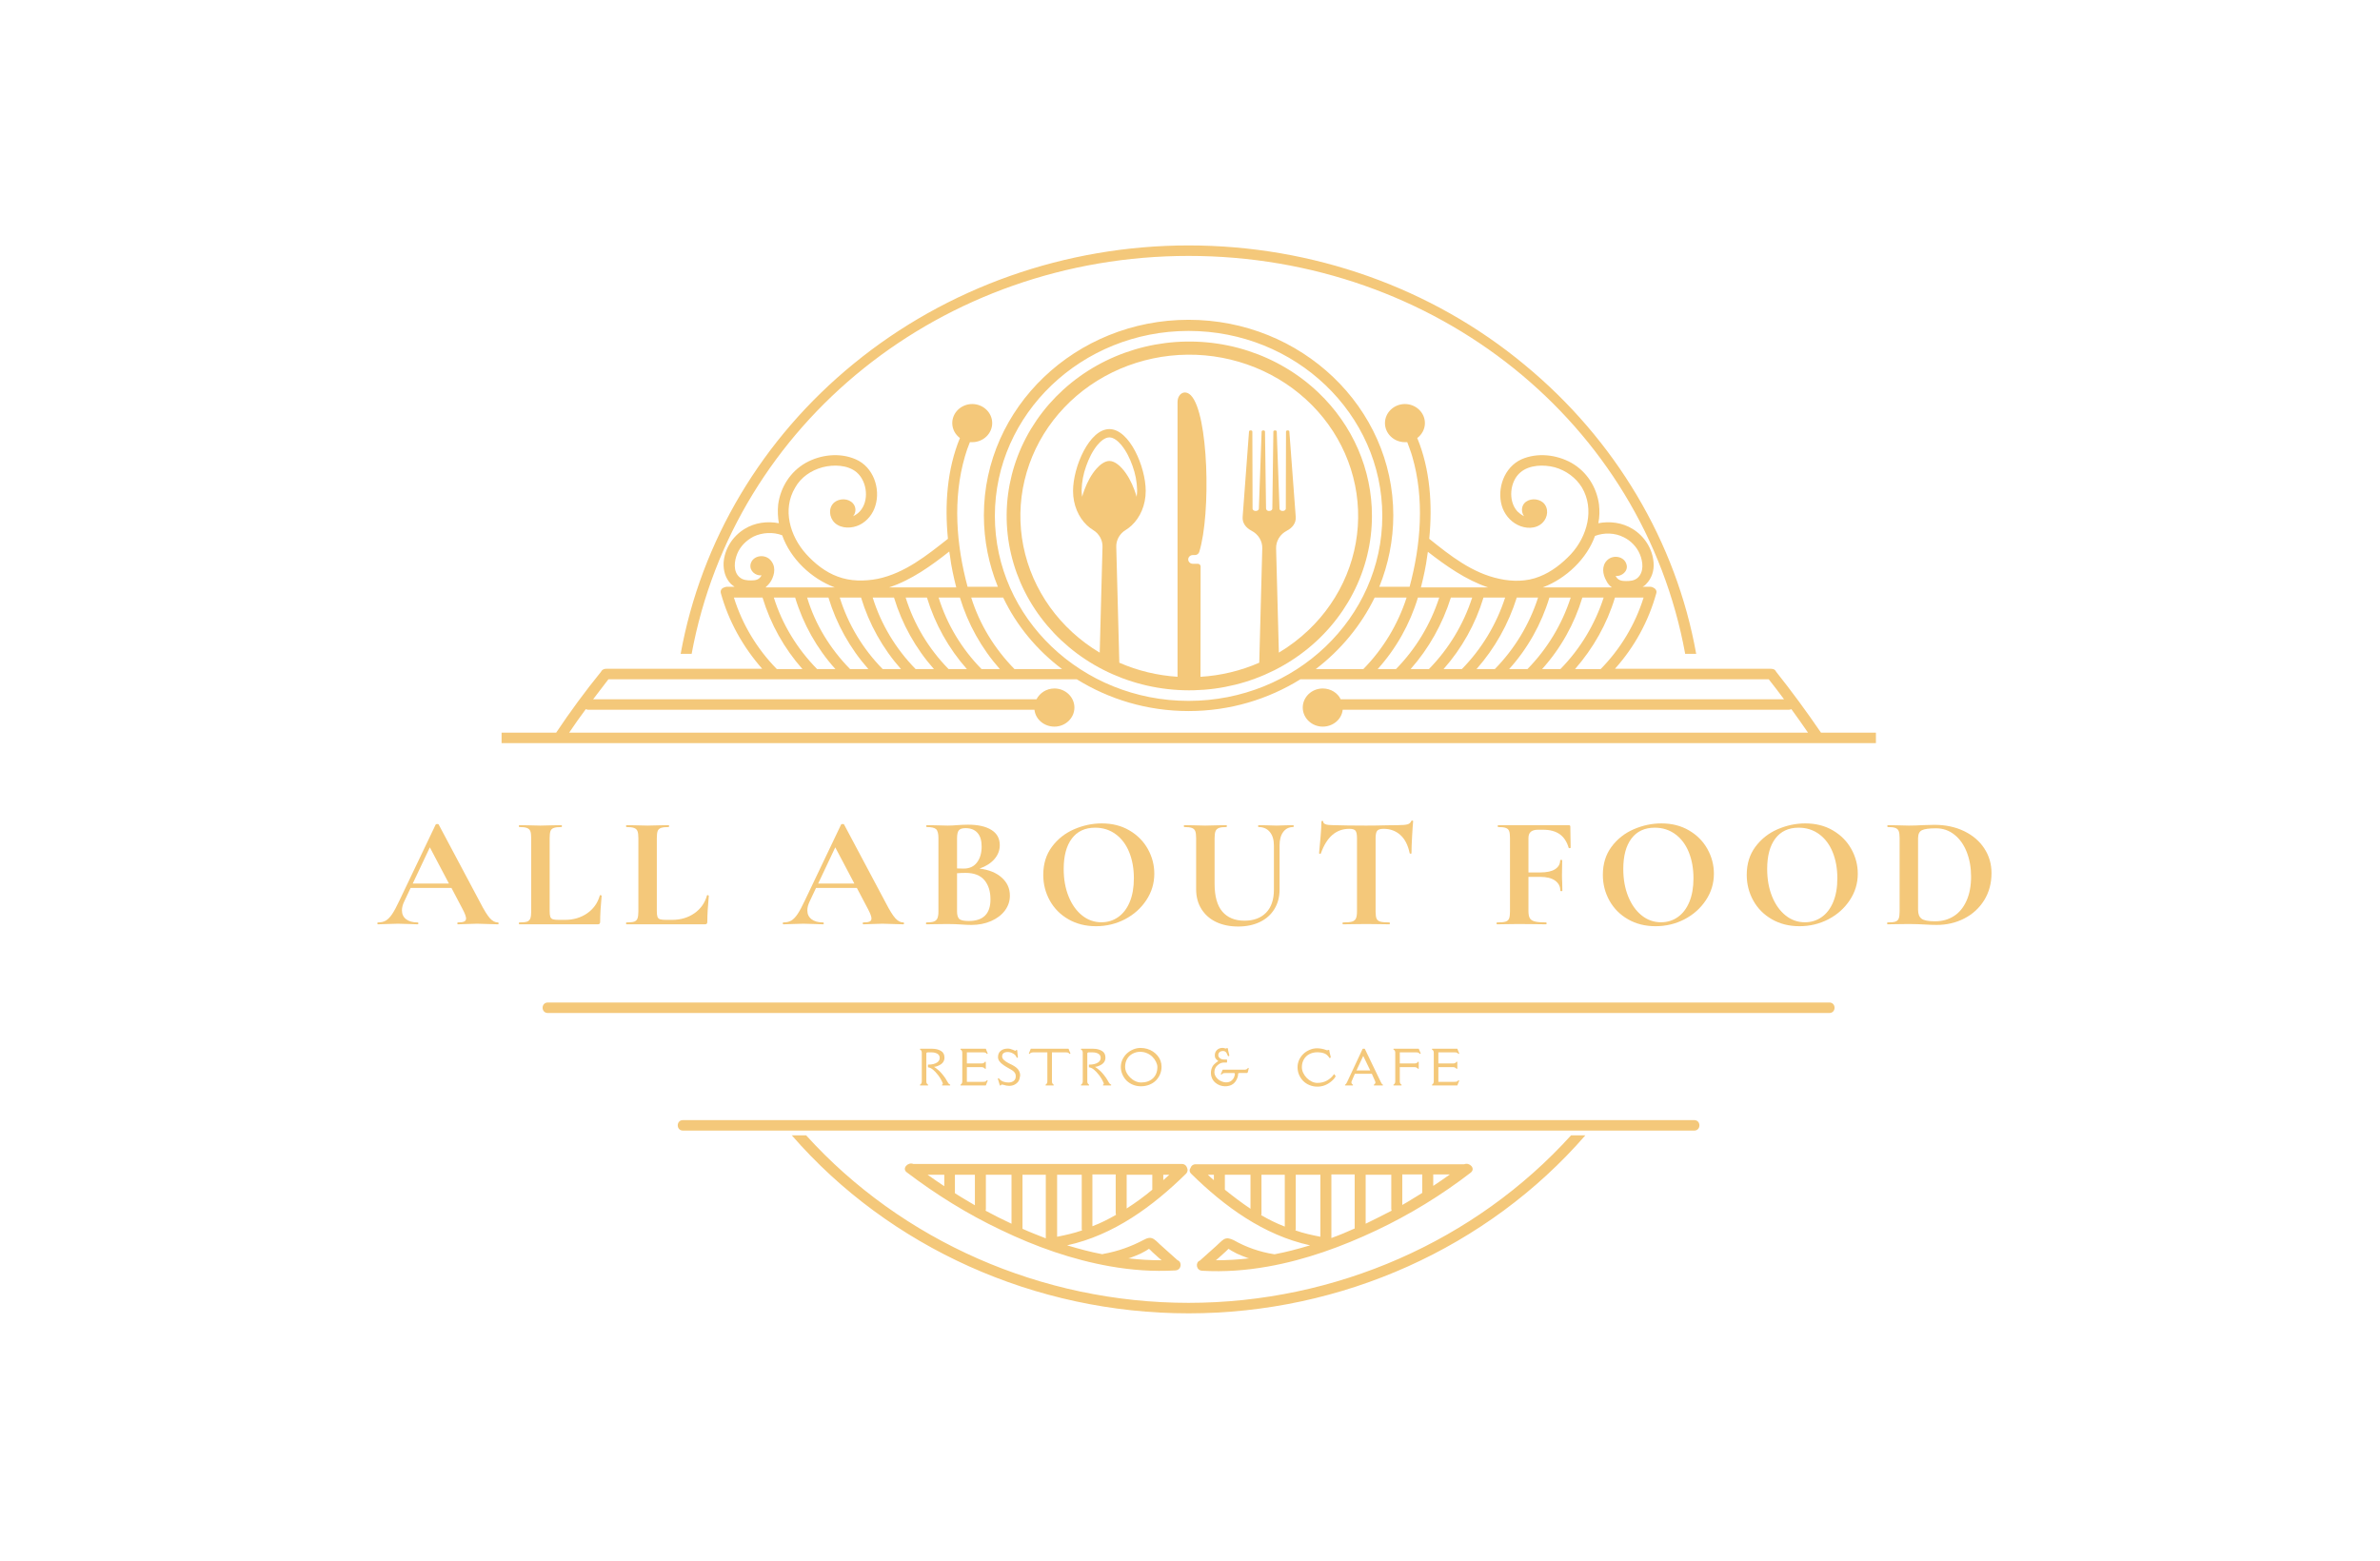 <svg width="605" height="397" viewBox="0 0 605 397" fill="none" xmlns="http://www.w3.org/2000/svg">
<path d="M465.015 257.551C462.901 257.551 460.701 257.551 458.587 257.551C439.042 257.551 419.412 257.551 399.866 257.551C377.53 257.551 355.191 257.551 332.77 257.551C309.587 257.551 286.402 257.551 263.134 257.551C241.053 257.551 218.884 257.551 196.799 257.551C177.594 257.551 158.47 257.551 139.265 257.551C137.487 257.551 137.487 254.883 139.265 254.883C141.379 254.883 143.578 254.883 145.696 254.883C165.241 254.883 184.871 254.883 204.413 254.883C226.753 254.883 249.089 254.883 271.51 254.883C294.696 254.883 317.878 254.883 341.145 254.883C363.23 254.883 385.399 254.883 407.48 254.883C426.689 254.883 445.81 254.883 465.015 254.883C466.793 254.883 466.793 257.551 465.015 257.551ZM430.663 284.782C410.36 284.782 390.053 284.782 369.828 284.782C354.684 284.782 339.623 284.782 324.479 284.782C311.195 284.782 297.996 284.782 284.712 284.782C269.987 284.782 255.265 284.782 240.628 284.782C221.168 284.782 201.623 284.782 182.162 284.782C179.287 284.782 176.492 284.782 173.617 284.782C171.839 284.782 171.839 287.45 173.617 287.45C193.923 287.45 214.23 287.45 234.452 287.45C249.599 287.45 264.657 287.45 279.804 287.45C293.088 287.45 306.287 287.45 319.571 287.45C334.293 287.45 349.015 287.45 363.651 287.45C383.112 287.45 402.657 287.45 422.117 287.45C424.996 287.45 427.787 287.45 430.663 287.45C432.441 287.45 432.441 284.782 430.663 284.782ZM302.14 331.246C264.742 331.246 229.207 315.489 204.923 288.661H201.283C226.076 317.187 263.134 333.914 302.14 333.914C341.145 333.914 378.207 317.187 402.997 288.661H399.36C375.076 315.489 339.538 331.246 302.14 331.246ZM271.258 316.622C274.219 317.508 277.18 318.317 280.225 318.885C280.31 318.885 280.395 318.804 280.48 318.804C284.117 318.158 287.503 316.944 290.719 315.246C291.48 314.844 292.326 314.438 293.258 315.006C294.019 315.489 294.611 316.217 295.287 316.781C296.64 317.995 297.996 319.206 299.349 320.42C300.532 320.823 300.365 322.923 298.758 323.004C293.173 323.329 287.673 322.923 282.173 321.956C272.526 320.258 263.219 316.944 254.504 312.743C245.958 308.702 237.922 303.69 230.475 298.036C229.207 297.065 230.815 295.367 232.168 295.936H300.447C301.127 295.936 301.548 296.338 301.718 296.822C301.97 297.309 301.97 297.873 301.548 298.357C293.088 306.683 283.104 314.035 271.258 316.622ZM286.826 319.933C289.617 320.258 292.411 320.42 295.287 320.42C295.032 320.177 294.781 320.014 294.526 319.771C294.019 319.287 293.424 318.804 292.918 318.317C292.663 318.077 292.411 317.752 292.071 317.508C291.816 317.671 291.48 317.914 291.31 317.995C290.888 318.236 290.379 318.479 289.957 318.723C289.026 319.125 288.094 319.531 287.163 319.852C286.996 319.852 286.911 319.933 286.826 319.933ZM240.037 298.682H235.805C237.161 299.652 238.599 300.62 240.037 301.59V298.682ZM247.821 298.682H242.742V303.369C243.589 303.934 244.435 304.417 245.367 304.985C246.213 305.469 246.974 305.953 247.821 306.44V298.682ZM257.128 298.682H250.612V307.41C250.612 307.569 250.612 307.65 250.527 307.813C252.644 308.946 254.844 310.075 257.128 311.127V298.682ZM265.843 298.682H259.919V312.419C261.866 313.308 263.811 314.035 265.843 314.844V298.682ZM275.065 312.825C274.98 312.662 274.98 312.5 274.98 312.338V298.682H268.719V314.438C270.833 314.035 272.951 313.552 275.065 312.825ZM283.696 308.864C283.696 308.702 283.611 308.621 283.611 308.459V298.6H277.689V311.773C279.804 310.965 281.748 309.994 283.696 308.864ZM292.918 302.479C292.918 302.398 292.918 302.398 292.918 302.479V298.682H286.402V307.248C288.686 305.794 290.888 304.177 292.918 302.479ZM297.235 298.682H295.709V300.055C296.218 299.571 296.725 299.165 297.235 298.682ZM324.054 318.885C327.1 318.317 330.061 317.508 333.025 316.622C321.179 314.035 311.195 306.683 302.816 298.438C302.31 297.955 302.31 297.39 302.65 296.903C302.816 296.419 303.241 296.013 303.918 296.013H372.197C373.553 295.449 375.161 297.065 373.89 298.117C366.446 303.853 358.406 308.783 349.861 312.825C341.145 316.944 331.838 320.339 322.195 322.033C316.695 323.004 311.195 323.41 305.61 323.085C304.003 323.004 303.833 320.904 305.019 320.498C306.372 319.287 307.725 318.077 309.078 316.863C309.754 316.298 310.349 315.571 311.11 315.087C311.957 314.6 312.803 314.925 313.646 315.327C316.777 317.106 320.247 318.317 323.884 318.885C323.884 318.885 323.969 318.885 324.054 318.885ZM317.538 319.933C317.456 319.933 317.372 319.852 317.202 319.852C316.27 319.531 315.339 319.125 314.411 318.723C313.986 318.479 313.479 318.236 313.055 317.995C312.885 317.914 312.548 317.671 312.293 317.508C312.042 317.752 311.702 318.077 311.447 318.317C310.94 318.804 310.349 319.287 309.839 319.771C309.587 320.014 309.332 320.177 309.078 320.42C311.872 320.42 314.747 320.258 317.538 319.933ZM364.331 301.509C365.769 300.542 367.122 299.652 368.56 298.6H364.331V301.509ZM356.462 306.358C357.309 305.875 358.152 305.388 358.913 304.904C359.759 304.417 360.606 303.853 361.537 303.288V298.6H356.462V306.358ZM347.155 311.127C349.354 310.075 351.554 308.946 353.753 307.813C353.753 307.732 353.668 307.569 353.668 307.41V298.682H347.155V311.127ZM338.44 314.762C340.469 314.035 342.417 313.227 344.361 312.338V298.6H338.44V314.762ZM308.571 298.682H307.048C307.555 299.165 308.065 299.652 308.571 300.055V298.682ZM317.878 298.682H311.362V302.398C311.362 302.398 311.362 302.398 311.362 302.479C313.479 304.177 315.594 305.794 317.878 307.329V298.682ZM326.594 298.682H320.669V308.54C320.669 308.702 320.669 308.864 320.587 308.946C322.531 310.075 324.479 311.046 326.594 311.854V298.682ZM335.646 314.438V298.682H329.384V312.338C329.384 312.5 329.384 312.662 329.299 312.825C331.332 313.552 333.531 314.035 335.646 314.438ZM257.128 131.165C257.128 107.407 277.35 88.097 302.225 88.097C327.1 88.097 347.322 107.407 347.322 131.165C347.322 154.922 327.1 174.236 302.225 174.236C277.35 174.236 257.128 154.922 257.128 131.165ZM258.059 131.165C258.059 154.439 277.856 173.347 302.225 173.347C326.594 173.347 346.394 154.439 346.394 131.165C346.394 107.894 326.594 88.983 302.225 88.983C277.856 88.983 258.059 107.894 258.059 131.165ZM476.861 186.279V188.944H127.503V186.279H141.379C144.934 180.946 148.742 175.771 152.804 170.763C152.804 170.682 152.889 170.682 152.889 170.601C153.055 170.357 153.31 170.198 153.565 170.117C153.732 170.036 153.986 170.036 154.241 170.036H193.753C188.845 164.459 185.208 157.915 183.264 150.884C183.009 150.076 183.515 149.511 184.11 149.349C184.277 149.268 184.531 149.187 184.701 149.187H186.731C186.394 148.943 186.054 148.703 185.799 148.46C184.362 147.005 183.855 144.983 183.94 143.045C184.192 139.569 186.224 136.339 189.27 134.479C191.894 132.862 195.025 132.46 197.985 133.025C197.731 131.489 197.646 129.873 197.815 128.256C198.407 123.894 200.861 119.934 204.838 117.671C208.645 115.571 213.469 115.006 217.531 116.782C222.014 118.723 223.877 124.218 222.521 128.581C221.929 130.6 220.491 132.46 218.544 133.431C216.599 134.398 213.89 134.479 212.201 132.944C210.76 131.571 210.508 129.146 212.031 127.773C213.384 126.64 215.668 126.64 216.854 128.016C217.697 128.983 217.616 130.36 216.854 131.246C217.531 130.925 218.122 130.519 218.544 130.035C220.998 127.448 220.491 122.44 217.782 120.096C215.498 118.155 211.861 118.077 209.07 118.804C206.106 119.612 203.57 121.388 202.129 123.975C198.832 129.47 200.776 136.258 204.923 140.864C207.122 143.289 209.832 145.47 212.962 146.6C216.174 147.814 219.73 147.814 223.116 147.168C230.053 145.71 235.635 141.185 240.968 136.985C240.122 128.419 240.713 119.369 244.014 111.367C242.827 110.478 242.066 109.105 242.066 107.57C242.066 104.905 244.35 102.723 247.144 102.723C249.935 102.723 252.219 104.905 252.219 107.57C252.219 110.238 249.935 112.419 247.144 112.419C246.974 112.419 246.805 112.419 246.55 112.419C246.043 113.63 245.622 114.844 245.282 116.055C242.151 126.802 243.082 138.52 245.958 149.187H253.657C251.373 143.529 250.105 137.469 250.105 131.006C250.105 103.609 273.457 81.306 302.14 81.306C330.822 81.306 354.178 103.609 354.178 131.006C354.178 137.387 352.907 143.529 350.622 149.187H358.321C361.201 138.52 362.129 126.721 358.998 116.055C358.661 114.844 358.152 113.63 357.73 112.419C357.56 112.419 357.39 112.419 357.139 112.419C354.344 112.419 352.06 110.238 352.06 107.57C352.06 104.905 354.344 102.723 357.139 102.723C359.929 102.723 362.214 104.905 362.214 107.57C362.214 109.105 361.452 110.478 360.269 111.367C363.566 119.369 364.161 128.419 363.315 136.985C368.645 141.266 374.23 145.71 381.167 147.168C384.468 147.895 388.105 147.895 391.321 146.6C394.451 145.389 397.157 143.207 399.36 140.864C403.503 136.339 405.366 129.47 402.151 123.975C400.628 121.469 398.088 119.612 395.213 118.804C392.422 118.077 388.782 118.155 386.497 120.096C383.792 122.358 383.282 127.367 385.736 130.035C386.161 130.438 386.752 130.925 387.429 131.246C386.752 130.36 386.667 128.983 387.429 128.016C388.612 126.64 390.896 126.64 392.252 127.773C393.775 129.146 393.52 131.571 392.082 132.944C390.389 134.56 387.765 134.479 385.736 133.431C383.792 132.46 382.35 130.6 381.759 128.581C380.491 124.218 382.35 118.804 386.752 116.782C390.814 115.006 395.634 115.571 399.445 117.671C403.418 119.934 405.873 123.894 406.467 128.256C406.634 129.873 406.634 131.408 406.298 133.025C409.258 132.46 412.389 132.862 415.013 134.479C418.059 136.339 420.088 139.569 420.343 143.045C420.509 144.983 419.918 147.005 418.48 148.46C418.225 148.781 417.889 149.024 417.549 149.187H419.582C419.833 149.187 420.003 149.268 420.173 149.349C420.764 149.589 421.274 150.157 421.019 150.884C419.072 157.915 415.519 164.459 410.526 170.036H450.042C450.293 170.036 450.463 170.036 450.718 170.117C451.055 170.198 451.225 170.357 451.394 170.601C451.394 170.682 451.479 170.682 451.479 170.763C455.456 175.771 459.264 180.946 462.901 186.279H476.861ZM417.804 151.933H410.526C408.497 158.642 405.026 164.784 400.373 170.117H406.889C411.964 164.943 415.689 158.723 417.804 151.933ZM350.201 170.117H354.854C359.929 164.943 363.651 158.723 365.854 151.933H360.439C358.406 158.642 354.939 164.865 350.201 170.117ZM358.576 170.117H363.23C368.305 164.943 372.03 158.723 374.23 151.933H368.815C366.697 158.642 363.23 164.865 358.576 170.117ZM366.952 170.117H371.605C376.684 164.943 380.406 158.723 382.605 151.933H377.105C375.076 158.642 371.605 164.865 366.952 170.117ZM375.328 170.117H379.981C385.059 164.943 388.782 158.723 390.981 151.933H385.566C383.452 158.642 379.981 164.865 375.328 170.117ZM383.622 170.117H388.275C393.35 164.943 397.076 158.723 399.275 151.933H393.86C391.827 158.642 388.36 164.865 383.622 170.117ZM391.997 170.117H396.651C401.729 164.943 405.451 158.723 407.65 151.933H402.235C400.206 158.642 396.736 164.865 391.997 170.117ZM392.167 149.349H409.765C409.173 148.943 408.667 148.378 408.327 147.651C407.395 146.035 407.059 143.853 408.582 142.399C410.105 140.945 412.98 141.429 413.487 143.61C413.912 145.227 412.219 146.6 410.696 146.441C410.696 146.518 410.781 146.518 410.781 146.6C411.372 147.57 412.219 147.732 413.32 147.732C414.418 147.732 415.435 147.651 416.281 146.924C417.974 145.389 417.634 142.802 416.872 140.945C416.111 139.085 414.588 137.469 412.725 136.579C410.526 135.45 407.735 135.368 405.451 136.258C403.418 141.993 398.173 147.086 392.167 149.349ZM361.201 149.349H378.292C372.707 147.489 367.543 143.853 362.975 140.299C362.89 140.62 362.89 140.945 362.805 141.348C362.468 144.016 361.877 146.681 361.201 149.349ZM349.439 151.933C345.969 159.045 340.809 165.267 334.463 170.117H346.56C351.639 164.943 355.361 158.723 357.56 151.933H349.776C349.606 151.933 349.521 151.933 349.439 151.933ZM302.14 178.196C329.299 178.196 351.384 157.107 351.384 131.165C351.384 105.226 329.299 84.137 302.14 84.137C274.98 84.137 252.896 105.226 252.896 131.165C252.896 157.107 274.98 178.196 302.14 178.196ZM246.889 151.933C249.004 158.723 252.811 164.943 257.889 170.117H269.987C263.559 165.267 258.396 159.045 255.014 151.933C254.929 151.933 254.844 151.933 254.759 151.933H246.889ZM216.093 170.117H220.746C216.093 164.865 212.622 158.642 210.593 151.933H205.178C207.207 158.723 211.015 164.943 216.093 170.117ZM202.129 151.933H196.714C198.832 158.723 202.639 164.943 207.714 170.117H212.367C207.629 164.865 204.162 158.642 202.129 151.933ZM224.384 170.117H229.037C224.384 164.865 220.913 158.642 218.884 151.933H213.469C215.583 158.723 219.305 164.943 224.384 170.117ZM232.759 170.117H237.413C232.759 164.865 229.292 158.642 227.259 151.933H221.844C223.959 158.723 227.684 164.943 232.759 170.117ZM241.135 170.117H245.788C241.135 164.865 237.668 158.642 235.635 151.933H230.22C232.338 158.723 236.06 164.943 241.135 170.117ZM249.514 170.117H254.167C249.514 164.865 246.043 158.642 244.014 151.933H238.599C240.713 158.723 244.435 164.943 249.514 170.117ZM225.991 149.349H243.082C242.406 146.681 241.815 144.016 241.475 141.266C241.39 140.945 241.39 140.62 241.305 140.218C236.821 143.772 231.661 147.489 225.991 149.349ZM196.038 147.651C195.616 148.378 195.106 148.862 194.6 149.349H212.201C206.191 147.086 200.946 142.075 198.832 136.095C196.548 135.206 193.753 135.368 191.554 136.42C189.691 137.387 188.169 138.923 187.407 140.783C186.646 142.639 186.309 145.308 188.002 146.762C188.845 147.489 189.861 147.57 190.963 147.57C192.061 147.57 192.907 147.408 193.499 146.441C193.499 146.441 193.584 146.359 193.584 146.278C192.061 146.441 190.453 145.145 190.793 143.448C191.299 141.266 194.178 140.783 195.701 142.237C197.309 143.853 196.969 145.954 196.038 147.651ZM197.476 170.117H203.992C199.338 164.865 195.868 158.642 193.838 151.933H186.561C188.678 158.723 192.401 164.943 197.476 170.117ZM459.6 186.279C458.247 184.257 456.809 182.319 455.372 180.296C455.202 180.378 454.947 180.459 454.695 180.459H341.315C341.06 182.883 338.861 184.743 336.24 184.743C333.446 184.743 331.162 182.559 331.162 179.894C331.162 177.226 333.446 175.044 336.24 175.044C338.27 175.044 340.047 176.177 340.809 177.794H453.509C452.241 176.096 450.97 174.398 449.617 172.701H330.741C330.656 172.701 330.656 172.701 330.571 172.701C322.362 177.794 312.633 180.783 302.14 180.783C291.65 180.783 281.918 177.794 273.712 172.701C273.627 172.701 273.627 172.701 273.542 172.701H154.663C153.395 174.398 152.042 176.096 150.771 177.794H263.474C264.32 176.177 266.013 175.044 268.043 175.044C270.833 175.044 273.118 177.226 273.118 179.894C273.118 182.559 270.833 184.743 268.043 184.743C265.418 184.743 263.219 182.883 262.964 180.459H149.588C149.333 180.459 149.078 180.378 148.911 180.296C147.47 182.238 146.032 184.257 144.679 186.279H459.6ZM302.14 65.066C364.923 65.066 417.634 107.488 428.379 166.238H431.173C426.094 137.793 410.611 111.773 387.599 92.784C363.991 73.146 333.616 62.398 302.14 62.398C270.918 62.398 240.713 73.064 217.021 92.459C193.753 111.449 178.185 137.631 173.025 166.238H175.816C186.646 107.57 239.527 65.066 302.14 65.066Z" fill="#F4C87A"/>
<path d="M302.317 81.926C273.879 81.926 250.748 104.018 250.748 131.171C250.748 158.327 273.879 180.42 302.317 180.42C330.754 180.42 353.886 158.327 353.886 131.171C353.886 104.018 330.754 81.926 302.317 81.926ZM302.317 178.995C274.705 178.995 252.24 157.542 252.24 131.171C252.24 104.804 274.705 83.351 302.317 83.351C329.928 83.351 352.393 104.804 352.393 131.171C352.393 157.542 329.928 178.995 302.317 178.995Z" fill="#F4C87A"/>
<path fill-rule="evenodd" clip-rule="evenodd" d="M335.149 99.821C334.524 99.221 333.878 98.64 333.215 98.078C332.556 97.513 331.876 96.968 331.182 96.442C330.489 95.916 329.779 95.41 329.055 94.923C328.327 94.433 327.59 93.965 326.835 93.521C326.084 93.073 325.319 92.648 324.54 92.242C323.762 91.836 322.97 91.453 322.171 91.09C321.369 90.729 320.557 90.388 319.734 90.07C318.911 89.755 318.082 89.46 317.242 89.187C316.403 88.915 315.556 88.665 314.703 88.441C313.847 88.213 312.987 88.012 312.12 87.834C311.253 87.655 310.383 87.499 309.506 87.37C308.629 87.237 307.752 87.129 306.868 87.048C305.988 86.964 305.104 86.905 304.217 86.873C303.33 86.837 302.446 86.828 301.559 86.841C300.671 86.853 299.788 86.892 298.904 86.954C298.02 87.016 297.136 87.103 296.259 87.214C295.379 87.324 294.505 87.46 293.632 87.616C292.762 87.775 291.898 87.957 291.038 88.165C290.178 88.369 289.325 88.6 288.479 88.85C287.632 89.103 286.793 89.379 285.963 89.677C285.134 89.976 284.315 90.294 283.502 90.638C282.693 90.982 281.894 91.346 281.106 91.732C280.317 92.122 279.539 92.528 278.774 92.959C278.012 93.388 277.261 93.836 276.524 94.306C275.786 94.777 275.062 95.267 274.355 95.777C273.648 96.286 272.958 96.815 272.281 97.364C271.605 97.913 270.946 98.477 270.303 99.062C269.661 99.646 269.039 100.246 268.43 100.863C267.825 101.483 267.237 102.116 266.669 102.765C266.102 103.415 265.554 104.08 265.024 104.762C264.497 105.44 263.991 106.135 263.505 106.842C263.019 107.55 262.553 108.271 262.108 109.004C261.666 109.738 261.244 110.481 260.847 111.237C260.449 111.994 260.072 112.76 259.718 113.539C259.368 114.315 259.038 115.1 258.732 115.895C258.426 116.691 258.144 117.493 257.889 118.304C257.631 119.112 257.396 119.93 257.189 120.752C256.982 121.576 256.798 122.404 256.638 123.235C256.482 124.069 256.346 124.906 256.237 125.747C256.129 126.588 256.047 127.429 255.989 128.273C255.931 129.12 255.897 129.964 255.891 130.811C255.884 131.658 255.901 132.502 255.945 133.349C255.989 134.193 256.057 135.037 256.152 135.881C256.244 136.722 256.366 137.559 256.509 138.397C256.655 139.231 256.822 140.062 257.019 140.887C257.213 141.714 257.43 142.535 257.675 143.347C257.917 144.162 258.185 144.97 258.477 145.769C258.77 146.567 259.086 147.359 259.422 148.141C259.762 148.924 260.126 149.696 260.51 150.459C260.898 151.219 261.306 151.972 261.737 152.712C262.165 153.452 262.618 154.179 263.093 154.893C263.566 155.61 264.062 156.312 264.579 157C265.096 157.688 265.633 158.36 266.19 159.019C266.748 159.678 267.322 160.32 267.917 160.95C268.512 161.577 269.127 162.187 269.759 162.781C270.392 163.375 271.041 163.949 271.707 164.508C272.373 165.066 273.056 165.605 273.753 166.127C274.454 166.647 275.167 167.15 275.898 167.63C276.626 168.114 277.37 168.575 278.125 169.016C278.883 169.458 279.651 169.877 280.433 170.276C281.215 170.675 282.007 171.052 282.812 171.409C283.618 171.763 284.43 172.097 285.256 172.409C286.082 172.72 286.915 173.006 287.755 173.272C288.598 173.538 289.447 173.782 290.304 173.999C291.161 174.22 292.021 174.415 292.891 174.587C293.757 174.759 294.631 174.908 295.508 175.031C296.385 175.155 297.265 175.255 298.146 175.33C299.03 175.408 299.913 175.46 300.801 175.486C301.688 175.515 302.572 175.518 303.459 175.499C304.346 175.476 305.23 175.431 306.114 175.362C306.997 175.294 307.878 175.2 308.758 175.083C309.635 174.966 310.509 174.824 311.379 174.658C312.249 174.492 313.112 174.304 313.969 174.093C314.829 173.879 315.679 173.645 316.522 173.386C317.368 173.126 318.201 172.843 319.03 172.538C319.856 172.233 320.676 171.909 321.481 171.558C322.29 171.207 323.086 170.837 323.871 170.445C324.656 170.052 325.428 169.636 326.189 169.201C326.951 168.766 327.698 168.312 328.429 167.835C329.163 167.358 329.881 166.864 330.584 166.348C331.288 165.832 331.974 165.3 332.648 164.745C333.317 164.193 333.973 163.622 334.609 163.034C335.248 162.443 335.867 161.84 336.465 161.216C337.066 160.593 337.648 159.954 338.212 159.301C338.773 158.645 339.317 157.977 339.837 157.292C340.36 156.607 340.86 155.909 341.343 155.198C341.822 154.487 342.281 153.763 342.719 153.027C343.154 152.29 343.569 151.543 343.96 150.784C344.354 150.024 344.721 149.255 345.068 148.476C345.415 147.693 345.738 146.908 346.037 146.109C346.333 145.311 346.608 144.509 346.86 143.694C347.111 142.883 347.335 142.065 347.536 141.24C347.737 140.416 347.913 139.588 348.066 138.754C348.219 137.92 348.345 137.082 348.447 136.238C348.546 135.398 348.624 134.557 348.675 133.71C348.726 132.866 348.749 132.018 348.749 131.171C348.753 128.26 348.461 125.377 347.866 122.521C347.274 119.664 346.394 116.889 345.225 114.201C344.059 111.51 342.628 108.956 340.931 106.534C339.235 104.116 337.308 101.876 335.149 99.821ZM332.675 160.158C330.373 162.356 327.844 164.281 325.088 165.933L324.388 139.481C324.371 139.02 324.418 138.566 324.534 138.118C324.649 137.67 324.826 137.244 325.067 136.845C325.305 136.443 325.598 136.082 325.944 135.758C326.291 135.436 326.679 135.167 327.103 134.946C328.538 134.187 329.503 132.995 329.374 131.372L327.753 109.705C327.722 109.319 326.906 109.342 326.906 109.728L326.855 129.282C326.855 130.116 325.271 130.123 325.254 129.292L324.551 109.725C324.537 109.329 323.704 109.329 323.691 109.725L323.429 129.292C323.419 129.704 323.024 129.912 322.63 129.912C322.43 129.934 322.249 129.886 322.093 129.762C321.937 129.642 321.848 129.487 321.831 129.292L321.566 109.725C321.553 109.329 320.72 109.329 320.706 109.725L320.006 129.292C319.986 130.123 318.405 130.116 318.402 129.282L318.351 109.728C318.351 109.339 317.538 109.319 317.504 109.705L315.886 131.372C315.754 132.995 316.719 134.187 318.153 134.946C318.578 135.167 318.966 135.436 319.313 135.758C319.659 136.082 319.952 136.443 320.193 136.842C320.431 137.244 320.611 137.67 320.727 138.118C320.839 138.566 320.89 139.02 320.869 139.481L320.105 168.494C315.352 170.558 310.376 171.756 305.165 172.077L305.199 144.016C305.196 143.827 305.121 143.665 304.978 143.535C304.835 143.402 304.665 143.337 304.468 143.34H303.19C303.037 143.337 302.891 143.308 302.752 143.25C302.612 143.194 302.487 143.113 302.381 143.009C302.276 142.906 302.191 142.785 302.133 142.652C302.075 142.516 302.048 142.376 302.048 142.23C302.048 142.084 302.075 141.945 302.133 141.812C302.191 141.675 302.276 141.555 302.381 141.455C302.487 141.351 302.612 141.27 302.752 141.211C302.891 141.153 303.037 141.123 303.19 141.123H303.727C303.989 141.123 304.224 141.052 304.434 140.903C304.642 140.753 304.784 140.559 304.856 140.318C307.861 130.561 307.215 105.103 302.731 100.526C301.158 98.916 299.332 100.143 299.332 102.23V172.068C294.172 171.733 289.237 170.542 284.532 168.494L283.757 139.101C283.74 138.669 283.781 138.241 283.879 137.819C283.981 137.397 284.138 136.995 284.349 136.612C284.559 136.228 284.821 135.878 285.13 135.56C285.436 135.245 285.783 134.969 286.167 134.739C286.704 134.407 287.2 134.028 287.656 133.599C289.838 131.574 291.242 128.402 291.242 124.829C291.242 118.697 287.109 109.095 282.007 109.095C276.908 109.095 272.771 118.697 272.771 124.829C272.771 128.37 274.151 131.519 276.299 133.547C276.772 133.995 277.285 134.394 277.846 134.739C278.23 134.969 278.577 135.245 278.886 135.56C279.192 135.878 279.454 136.228 279.664 136.612C279.879 136.995 280.035 137.397 280.134 137.819C280.236 138.241 280.276 138.669 280.259 139.101L279.549 165.933C278.298 165.186 277.095 164.381 275.932 163.518C274.77 162.651 273.655 161.732 272.591 160.759C271.527 159.782 270.521 158.759 269.566 157.685C268.614 156.613 267.72 155.494 266.887 154.335C266.054 153.173 265.289 151.975 264.586 150.735C263.882 149.498 263.246 148.232 262.679 146.934C262.115 145.632 261.618 144.311 261.193 142.961C260.772 141.614 260.422 140.247 260.143 138.867C259.868 137.485 259.667 136.092 259.538 134.69C259.412 133.288 259.361 131.882 259.388 130.477C259.412 129.068 259.514 127.666 259.687 126.27C259.864 124.871 260.116 123.488 260.442 122.115C260.768 120.742 261.166 119.388 261.639 118.054C262.108 116.72 262.652 115.415 263.263 114.136C263.875 112.854 264.555 111.608 265.303 110.393C266.051 109.183 266.86 108.008 267.733 106.875C268.607 105.742 269.538 104.655 270.531 103.613C271.52 102.571 272.564 101.577 273.662 100.639C274.759 99.701 275.905 98.818 277.098 97.99C278.291 97.163 279.525 96.4 280.8 95.692C282.075 94.988 283.387 94.349 284.729 93.771C286.075 93.193 287.445 92.686 288.846 92.245C290.246 91.804 291.664 91.43 293.105 91.128C294.543 90.827 295.994 90.596 297.459 90.437C298.924 90.278 300.393 90.19 301.868 90.177C303.34 90.161 304.812 90.219 306.28 90.349C307.745 90.479 309.203 90.68 310.648 90.953C312.093 91.229 313.52 91.57 314.931 91.985C316.338 92.398 317.722 92.881 319.078 93.43C320.434 93.978 321.76 94.595 323.048 95.274C324.34 95.952 325.591 96.695 326.801 97.497C328.011 98.299 329.177 99.159 330.292 100.078C331.41 100.993 332.478 101.964 333.491 102.986C334.503 104.009 335.459 105.077 336.356 106.193C337.253 107.31 338.09 108.465 338.865 109.663C339.636 110.861 340.343 112.094 340.982 113.364C341.625 114.63 342.196 115.925 342.696 117.249C343.195 118.573 343.623 119.917 343.977 121.284C344.334 122.65 344.616 124.03 344.823 125.423C345.027 126.815 345.16 128.217 345.214 129.623C345.272 131.028 345.252 132.434 345.157 133.839C345.058 135.242 344.888 136.637 344.643 138.027C344.395 139.413 344.076 140.786 343.681 142.143C343.287 143.5 342.821 144.83 342.281 146.142C341.744 147.453 341.139 148.732 340.462 149.982C339.786 151.232 339.041 152.446 338.236 153.624C337.43 154.802 336.56 155.938 335.632 157.029C334.701 158.123 333.715 159.165 332.675 160.161V160.158ZM282.007 117.2C280.732 117.2 279.505 118.291 278.771 119.109C277.401 120.628 276.377 122.621 275.684 124.462C275.463 125.049 275.259 125.666 275.082 126.296C274.994 125.734 274.953 125.169 274.953 124.601C275.004 122.498 275.395 120.453 276.119 118.466C276.762 116.629 277.717 114.636 278.991 113.114C279.678 112.299 280.82 111.205 282.007 111.205C283.196 111.205 284.335 112.299 285.022 113.114C286.296 114.636 287.251 116.629 287.894 118.466C288.618 120.453 289.009 122.498 289.063 124.601C289.063 125.169 289.019 125.734 288.931 126.296C288.754 125.666 288.55 125.049 288.329 124.462C287.639 122.621 286.612 120.628 285.243 119.109C284.508 118.291 283.281 117.2 282.007 117.2Z" fill="#F4C87A"/>
<path d="M126.552 234.524C126.688 234.524 126.756 234.609 126.756 234.771C126.756 234.927 126.688 235.005 126.552 235.005C125.988 235.005 125.114 234.979 123.928 234.927C122.684 234.875 121.796 234.849 121.263 234.849C120.563 234.849 119.706 234.875 118.693 234.927C117.731 234.979 116.97 235.005 116.409 235.005C116.3 235.005 116.246 234.927 116.246 234.771C116.246 234.609 116.3 234.524 116.409 234.524C117.143 234.524 117.666 234.453 117.986 234.303C118.312 234.157 118.475 233.894 118.475 233.511C118.475 233.054 118.193 232.288 117.632 231.213L114.764 225.76H104.376L102.717 229.279C102.353 230.058 102.173 230.785 102.173 231.46C102.173 232.421 102.53 233.174 103.247 233.719C103.961 234.258 104.926 234.524 106.143 234.524C106.286 234.524 106.361 234.609 106.361 234.771C106.361 234.927 106.286 235.005 106.143 235.005C105.633 235.005 104.899 234.979 103.941 234.927C102.87 234.875 101.942 234.849 101.153 234.849C100.399 234.849 99.484 234.875 98.407 234.927C97.455 234.979 96.683 235.005 96.095 235.005C95.98 235.005 95.918 234.927 95.918 234.771C95.918 234.609 95.98 234.524 96.095 234.524C96.884 234.524 97.543 234.368 98.08 234.057C98.614 233.745 99.148 233.197 99.685 232.408C100.218 231.612 100.847 230.434 101.575 228.876L110.752 209.634C110.807 209.549 110.933 209.504 111.133 209.504C111.358 209.504 111.487 209.549 111.514 209.634L122.065 229.473C123.051 231.389 123.867 232.706 124.512 233.433C125.165 234.161 125.845 234.524 126.552 234.524ZM104.919 224.643H114.124L109.27 215.438L104.919 224.643Z" fill="#F4C87A"/>
<path d="M139.724 231.577C139.724 232.278 139.778 232.784 139.887 233.096C140.002 233.401 140.22 233.609 140.539 233.719C140.866 233.823 141.396 233.875 142.13 233.875H143.572C145.764 233.875 147.664 233.317 149.269 232.2C150.873 231.083 151.94 229.574 152.477 227.669C152.477 227.61 152.535 227.578 152.654 227.578C152.709 227.578 152.766 227.6 152.831 227.643C152.902 227.688 152.94 227.721 152.94 227.746C152.685 230.405 152.559 232.622 152.559 234.394C152.559 234.612 152.508 234.768 152.409 234.862C152.318 234.959 152.158 235.005 151.933 235.005H131.987C131.933 235.005 131.906 234.927 131.906 234.771C131.906 234.609 131.933 234.524 131.987 234.524C132.891 234.524 133.551 234.459 133.959 234.329C134.367 234.193 134.645 233.927 134.802 233.537C134.955 233.148 135.033 232.547 135.033 231.733V213.062C135.033 212.257 134.955 211.669 134.802 211.296C134.645 210.916 134.356 210.653 133.931 210.504C133.513 210.348 132.864 210.27 131.987 210.27C131.933 210.27 131.906 210.192 131.906 210.036C131.906 209.874 131.933 209.79 131.987 209.79L134.149 209.829C135.444 209.88 136.515 209.906 137.358 209.906C138.201 209.906 139.268 209.88 140.567 209.829L142.715 209.79C142.803 209.79 142.851 209.874 142.851 210.036C142.851 210.192 142.803 210.27 142.715 210.27C141.845 210.27 141.195 210.348 140.771 210.504C140.352 210.653 140.07 210.919 139.928 211.309C139.792 211.698 139.724 212.295 139.724 213.1V231.577Z" fill="#F4C87A"/>
<path d="M166.966 231.577C166.966 232.278 167.02 232.784 167.129 233.096C167.244 233.401 167.462 233.609 167.781 233.719C168.108 233.823 168.638 233.875 169.372 233.875H170.813C173.006 233.875 174.906 233.317 176.51 232.2C178.115 231.083 179.182 229.574 179.719 227.669C179.719 227.61 179.777 227.578 179.896 227.578C179.95 227.578 180.008 227.6 180.073 227.643C180.144 227.688 180.182 227.721 180.182 227.746C179.927 230.405 179.801 232.622 179.801 234.394C179.801 234.612 179.75 234.768 179.651 234.862C179.56 234.959 179.4 235.005 179.175 235.005H159.229C159.175 235.005 159.147 234.927 159.147 234.771C159.147 234.609 159.175 234.524 159.229 234.524C160.133 234.524 160.793 234.459 161.201 234.329C161.608 234.193 161.887 233.927 162.044 233.537C162.197 233.148 162.275 232.547 162.275 231.733V213.062C162.275 212.257 162.197 211.669 162.044 211.296C161.887 210.916 161.598 210.653 161.173 210.504C160.755 210.348 160.106 210.27 159.229 210.27C159.175 210.27 159.147 210.192 159.147 210.036C159.147 209.874 159.175 209.79 159.229 209.79L161.391 209.829C162.686 209.88 163.757 209.906 164.6 209.906C165.443 209.906 166.51 209.88 167.809 209.829L169.957 209.79C170.045 209.79 170.093 209.874 170.093 210.036C170.093 210.192 170.045 210.27 169.957 210.27C169.087 210.27 168.437 210.348 168.013 210.504C167.594 210.653 167.312 210.919 167.17 211.309C167.034 211.698 166.966 212.295 166.966 213.1V231.577Z" fill="#F4C87A"/>
<path d="M229.608 234.524C229.744 234.524 229.812 234.609 229.812 234.771C229.812 234.927 229.744 235.005 229.608 235.005C229.044 235.005 228.17 234.979 226.984 234.927C225.74 234.875 224.853 234.849 224.319 234.849C223.619 234.849 222.762 234.875 221.749 234.927C220.787 234.979 220.026 235.005 219.465 235.005C219.356 235.005 219.302 234.927 219.302 234.771C219.302 234.609 219.356 234.524 219.465 234.524C220.199 234.524 220.723 234.453 221.042 234.303C221.368 234.157 221.532 233.894 221.532 233.511C221.532 233.054 221.249 232.288 220.689 231.213L217.82 225.76H207.432L205.773 229.279C205.409 230.058 205.229 230.785 205.229 231.46C205.229 232.421 205.586 233.174 206.303 233.719C207.017 234.258 207.982 234.524 209.199 234.524C209.342 234.524 209.417 234.609 209.417 234.771C209.417 234.927 209.342 235.005 209.199 235.005C208.689 235.005 207.955 234.979 206.997 234.927C205.926 234.875 204.998 234.849 204.209 234.849C203.455 234.849 202.54 234.875 201.463 234.927C200.511 234.979 199.739 235.005 199.151 235.005C199.036 235.005 198.975 234.927 198.975 234.771C198.975 234.609 199.036 234.524 199.151 234.524C199.94 234.524 200.599 234.368 201.136 234.057C201.67 233.745 202.204 233.197 202.741 232.408C203.275 231.612 203.903 230.434 204.631 228.876L213.809 209.634C213.863 209.549 213.989 209.504 214.189 209.504C214.414 209.504 214.543 209.549 214.57 209.634L225.121 229.473C226.107 231.389 226.923 232.706 227.569 233.433C228.221 234.161 228.901 234.524 229.608 234.524ZM207.976 224.643H217.181L212.327 215.438L207.976 224.643Z" fill="#F4C87A"/>
<path d="M248.993 220.839C251.359 221.118 253.235 221.874 254.622 223.111C256.016 224.341 256.716 225.874 256.716 227.708C256.716 229.103 256.295 230.366 255.452 231.499C254.609 232.625 253.439 233.518 251.944 234.174C250.448 234.833 248.782 235.16 246.954 235.16C246.165 235.16 245.268 235.121 244.261 235.044C243.86 235.018 243.371 234.992 242.793 234.966C242.222 234.94 241.583 234.927 240.876 234.927L237.789 234.966C237.225 234.992 236.464 235.005 235.505 235.005C235.424 235.005 235.383 234.927 235.383 234.771C235.383 234.609 235.424 234.524 235.505 234.524C236.321 234.524 236.94 234.453 237.368 234.303C237.793 234.157 238.095 233.888 238.279 233.498C238.459 233.102 238.551 232.512 238.551 231.733V213.062C238.551 211.929 238.35 211.179 237.953 210.815C237.562 210.452 236.759 210.27 235.546 210.27C235.492 210.27 235.464 210.192 235.464 210.036C235.464 209.874 235.492 209.79 235.546 209.79L237.789 209.829C239.085 209.88 240.114 209.906 240.876 209.906C241.665 209.906 242.48 209.867 243.323 209.79C243.602 209.764 244.024 209.738 244.588 209.712C245.159 209.686 245.652 209.673 246.07 209.673C248.633 209.673 250.618 210.121 252.025 211.01C253.439 211.893 254.146 213.185 254.146 214.879C254.146 216.171 253.701 217.34 252.814 218.385C251.923 219.433 250.652 220.251 248.993 220.839ZM245.444 210.556C244.618 210.556 244.051 210.737 243.745 211.101C243.435 211.465 243.283 212.146 243.283 213.139V220.8L244.969 220.839C246.437 220.839 247.565 220.316 248.354 219.268C249.143 218.223 249.537 216.879 249.537 215.243C249.537 213.704 249.183 212.539 248.476 211.75C247.776 210.955 246.767 210.556 245.444 210.556ZM246.247 234.161C249.935 234.161 251.78 232.33 251.78 228.668C251.78 226.601 251.257 224.961 250.217 223.747C249.173 222.537 247.596 221.93 245.485 221.93C244.669 221.93 243.935 221.962 243.283 222.021V231.733C243.283 232.625 243.463 233.252 243.826 233.615C244.197 233.979 245.002 234.161 246.247 234.161Z" fill="#F4C87A"/>
<path d="M278.592 235.485C275.971 235.485 273.643 234.901 271.603 233.732C269.564 232.564 267.987 230.98 266.872 228.98C265.757 226.974 265.199 224.786 265.199 222.423C265.199 219.654 265.927 217.281 267.388 215.308C268.857 213.328 270.736 211.838 273.031 210.841C275.332 209.848 277.681 209.348 280.074 209.348C282.746 209.348 285.095 209.945 287.117 211.14C289.146 212.334 290.707 213.915 291.794 215.879C292.882 217.846 293.426 219.93 293.426 222.137C293.426 224.588 292.746 226.834 291.387 228.876C290.034 230.921 288.225 232.534 285.961 233.719C283.694 234.897 281.237 235.485 278.592 235.485ZM279.992 234.485C281.57 234.485 282.984 234.05 284.235 233.174C285.486 232.301 286.465 231.025 287.172 229.344C287.879 227.656 288.232 225.643 288.232 223.306C288.232 220.833 287.838 218.619 287.049 216.671C286.261 214.724 285.118 213.201 283.623 212.101C282.127 210.994 280.38 210.439 278.388 210.439C275.822 210.439 273.847 211.361 272.46 213.204C271.08 215.042 270.393 217.616 270.393 220.93C270.393 223.536 270.808 225.87 271.644 227.928C272.477 229.98 273.619 231.587 275.07 232.745C276.518 233.907 278.16 234.485 279.992 234.485Z" fill="#F4C87A"/>
<path d="M323.829 214.957C323.829 213.503 323.482 212.36 322.795 211.529C322.105 210.692 321.14 210.27 319.899 210.27C319.845 210.27 319.817 210.192 319.817 210.036C319.817 209.874 319.845 209.79 319.899 209.79L321.925 209.829C322.992 209.88 323.856 209.906 324.508 209.906C325.042 209.906 325.817 209.88 326.833 209.829L328.778 209.79C328.832 209.79 328.859 209.874 328.859 210.036C328.859 210.192 328.832 210.27 328.778 210.27C327.67 210.27 326.81 210.692 326.194 211.529C325.576 212.36 325.27 213.503 325.27 214.957V226.175C325.27 228.055 324.828 229.707 323.951 231.135C323.081 232.557 321.847 233.651 320.253 234.42C318.665 235.18 316.83 235.563 314.746 235.563C312.659 235.563 310.816 235.19 309.212 234.446C307.608 233.693 306.347 232.599 305.432 231.161C304.514 229.717 304.059 228.026 304.059 226.085V213.062C304.059 212.257 303.981 211.669 303.828 211.296C303.671 210.916 303.393 210.653 302.985 210.504C302.577 210.348 301.931 210.27 301.054 210.27C300.972 210.27 300.932 210.192 300.932 210.036C300.932 209.874 300.972 209.79 301.054 209.79L303.297 209.829C304.593 209.88 305.623 209.906 306.384 209.906C307.227 209.906 308.294 209.88 309.593 209.829L311.741 209.79C311.829 209.79 311.877 209.874 311.877 210.036C311.877 210.192 311.829 210.27 311.741 210.27C310.871 210.27 310.232 210.354 309.824 210.517C309.416 210.682 309.134 210.958 308.981 211.348C308.825 211.737 308.75 212.334 308.75 213.139V224.682C308.75 227.876 309.409 230.246 310.735 231.785C312.057 233.317 313.93 234.083 316.35 234.083C318.689 234.083 320.518 233.404 321.843 232.044C323.166 230.687 323.829 228.743 323.829 226.214V214.957Z" fill="#F4C87A"/>
<path d="M343.005 210.724C339.65 210.724 337.24 212.808 335.771 216.97C335.744 217.048 335.656 217.083 335.513 217.074C335.377 217.057 335.309 217.009 335.309 216.931C335.425 215.86 335.554 214.47 335.69 212.763C335.833 211.049 335.907 209.764 335.907 208.907C335.907 208.77 335.982 208.699 336.138 208.699C336.291 208.699 336.37 208.77 336.37 208.907C336.37 209.497 337.172 209.79 338.776 209.79C341.196 209.867 344.028 209.906 347.274 209.906C348.933 209.906 350.69 209.88 352.55 209.828L355.419 209.79C356.486 209.79 357.268 209.725 357.757 209.595C358.254 209.458 358.576 209.186 358.723 208.777C358.75 208.673 358.838 208.621 358.995 208.621C359.148 208.621 359.226 208.673 359.226 208.777C359.144 209.592 359.052 210.887 358.954 212.659C358.852 214.435 358.804 215.86 358.804 216.931C358.804 217.009 358.729 217.048 358.587 217.048C358.451 217.048 358.369 217.009 358.342 216.931C357.914 214.863 357.122 213.315 355.963 212.282C354.81 211.244 353.393 210.724 351.707 210.724C350.891 210.724 350.347 210.893 350.075 211.231C349.81 211.562 349.681 212.198 349.681 213.139V231.733C349.681 232.573 349.762 233.184 349.926 233.563C350.096 233.937 350.422 234.193 350.905 234.329C351.384 234.459 352.145 234.524 353.189 234.524C353.27 234.524 353.311 234.609 353.311 234.771C353.311 234.927 353.27 235.005 353.189 235.005C352.172 235.005 351.367 234.992 350.769 234.966L347.274 234.927L343.848 234.966C343.256 234.992 342.441 235.005 341.4 235.005C341.309 235.005 341.264 234.927 341.264 234.771C341.264 234.609 341.309 234.524 341.4 234.524C342.413 234.524 343.168 234.459 343.657 234.329C344.147 234.193 344.48 233.927 344.664 233.537C344.854 233.148 344.949 232.547 344.949 231.733V213.062C344.949 212.146 344.82 211.526 344.568 211.205C344.314 210.887 343.793 210.724 343.005 210.724Z" fill="#F4C87A"/>
<path d="M399.262 215.516C399.262 215.577 399.184 215.619 399.031 215.645C398.875 215.671 398.786 215.642 398.759 215.554C398.303 213.996 397.542 212.841 396.475 212.088C395.404 211.335 393.993 210.958 392.246 210.958H390.982C390.139 210.958 389.517 211.137 389.119 211.49C388.728 211.838 388.534 212.373 388.534 213.1V221.813H391.58C393.212 221.813 394.452 221.54 395.305 220.995C396.165 220.443 396.597 219.68 396.597 218.71C396.597 218.658 396.682 218.632 396.855 218.632C397.025 218.632 397.114 218.658 397.114 218.71L397.059 222.384C397.059 223.241 397.076 223.887 397.114 224.319L397.155 226.448C397.155 226.536 397.066 226.578 396.896 226.578C396.723 226.578 396.638 226.536 396.638 226.448C396.638 225.377 396.193 224.523 395.305 223.89C394.425 223.26 393.164 222.942 391.526 222.942H388.534V231.577C388.534 232.408 388.646 233.028 388.874 233.433C389.099 233.833 389.52 234.115 390.139 234.277C390.754 234.443 391.723 234.524 393.048 234.524C393.11 234.524 393.144 234.609 393.144 234.771C393.144 234.927 393.11 235.005 393.048 235.005C391.896 235.005 390.995 234.992 390.343 234.966L386.046 234.927L382.878 234.966C382.307 234.992 381.532 235.005 380.553 235.005C380.461 235.005 380.417 234.927 380.417 234.771C380.417 234.609 380.461 234.524 380.553 234.524C381.532 234.524 382.246 234.459 382.701 234.329C383.153 234.193 383.456 233.927 383.612 233.537C383.765 233.148 383.843 232.547 383.843 231.733V213.062C383.843 212.257 383.769 211.669 383.626 211.296C383.49 210.916 383.208 210.653 382.783 210.504C382.365 210.348 381.715 210.27 380.838 210.27C380.757 210.27 380.716 210.192 380.716 210.036C380.716 209.874 380.757 209.79 380.838 209.79H398.759C399.038 209.79 399.18 209.913 399.18 210.153L399.262 215.516Z" fill="#F4C87A"/>
<path d="M420.842 235.485C418.221 235.485 415.893 234.901 413.853 233.732C411.814 232.564 410.237 230.98 409.122 228.98C408.007 226.974 407.449 224.786 407.449 222.423C407.449 219.654 408.177 217.281 409.638 215.308C411.107 213.328 412.986 211.838 415.281 210.841C417.582 209.848 419.931 209.348 422.324 209.348C424.996 209.348 427.345 209.945 429.367 211.14C431.396 212.334 432.957 213.915 434.044 215.879C435.132 217.846 435.676 219.93 435.676 222.137C435.676 224.588 434.996 226.834 433.637 228.876C432.284 230.921 430.475 232.534 428.211 233.719C425.944 234.897 423.487 235.485 420.842 235.485ZM422.242 234.485C423.82 234.485 425.234 234.05 426.485 233.174C427.736 232.301 428.715 231.025 429.422 229.344C430.129 227.656 430.482 225.643 430.482 223.306C430.482 220.833 430.088 218.619 429.299 216.671C428.511 214.724 427.368 213.201 425.873 212.101C424.377 210.994 422.63 210.439 420.638 210.439C418.072 210.439 416.097 211.361 414.71 213.204C413.33 215.042 412.643 217.616 412.643 220.93C412.643 223.536 413.058 225.87 413.894 227.928C414.727 229.98 415.869 231.587 417.32 232.745C418.768 233.907 420.41 234.485 422.242 234.485Z" fill="#F4C87A"/>
<path d="M457.418 235.485C454.797 235.485 452.468 234.901 450.429 233.732C448.389 232.564 446.812 230.98 445.697 228.98C444.582 226.974 444.025 224.786 444.025 222.423C444.025 219.654 444.752 217.281 446.214 215.308C447.682 213.328 449.562 211.838 451.857 210.841C454.158 209.848 456.507 209.348 458.9 209.348C461.571 209.348 463.92 209.945 465.943 211.14C467.972 212.334 469.532 213.915 470.62 215.879C471.708 217.846 472.252 219.93 472.252 222.137C472.252 224.588 471.572 226.834 470.212 228.876C468.859 230.921 467.051 232.534 464.787 233.719C462.52 234.897 460.062 235.485 457.418 235.485ZM458.818 234.485C460.395 234.485 461.809 234.05 463.06 233.174C464.311 232.301 465.29 231.025 465.997 229.344C466.704 227.656 467.058 225.643 467.058 223.306C467.058 220.833 466.663 218.619 465.875 216.671C465.086 214.724 463.944 213.201 462.448 212.101C460.953 210.994 459.206 210.439 457.214 210.439C454.647 210.439 452.672 211.361 451.286 213.204C449.905 215.042 449.219 217.616 449.219 220.93C449.219 223.536 449.634 225.87 450.47 227.928C451.303 229.98 452.445 231.587 453.896 232.745C455.344 233.907 456.986 234.485 458.818 234.485Z" fill="#F4C87A"/>
<path d="M492.308 235.16C491.4 235.16 490.33 235.121 489.099 235.044C488.644 235.018 488.086 234.992 487.427 234.966C486.764 234.94 486.026 234.927 485.21 234.927L482.083 234.966C481.519 234.992 480.757 235.005 479.799 235.005C479.744 235.005 479.717 234.927 479.717 234.771C479.717 234.609 479.744 234.524 479.799 234.524C480.703 234.524 481.366 234.459 481.784 234.329C482.209 234.193 482.498 233.927 482.654 233.537C482.807 233.148 482.885 232.547 482.885 231.733V213.062C482.885 212.257 482.807 211.669 482.654 211.296C482.498 210.916 482.219 210.653 481.811 210.504C481.403 210.348 480.757 210.27 479.88 210.27C479.799 210.27 479.758 210.192 479.758 210.036C479.758 209.874 479.799 209.79 479.88 209.79L482.124 209.829C483.419 209.88 484.449 209.906 485.21 209.906C486.359 209.906 487.542 209.867 488.759 209.79C490.217 209.738 491.2 209.712 491.71 209.712C494.555 209.712 497.084 210.251 499.297 211.322C501.506 212.396 503.216 213.863 504.423 215.723C505.636 217.577 506.245 219.657 506.245 221.969C506.245 224.585 505.619 226.896 504.368 228.902C503.117 230.902 501.424 232.447 499.297 233.537C497.175 234.622 494.844 235.16 492.308 235.16ZM491.886 234.239C493.688 234.239 495.279 233.804 496.659 232.927C498.035 232.054 499.11 230.756 499.881 229.032C500.66 227.312 501.051 225.254 501.051 222.865C501.051 220.579 500.683 218.502 499.949 216.632C499.215 214.762 498.171 213.292 496.822 212.218C495.469 211.137 493.905 210.595 492.131 210.595C490.391 210.595 489.194 210.76 488.542 211.088C487.896 211.409 487.576 212.094 487.576 213.139V231.291C487.576 232.366 487.869 233.128 488.46 233.576C489.048 234.018 490.19 234.239 491.886 234.239Z" fill="#F4C87A"/>
<path d="M235.775 267.563C235.693 267.563 235.619 267.595 235.558 267.654C235.503 267.706 235.476 267.771 235.476 267.849V274.977C235.476 275.256 235.571 275.483 235.761 275.665C235.778 275.684 235.809 275.704 235.857 275.73C235.911 275.749 235.938 275.795 235.938 275.873C235.938 275.944 235.914 275.977 235.87 275.977H233.926C233.878 275.977 233.858 275.947 233.858 275.886C233.858 275.817 233.861 275.779 233.872 275.769C233.889 275.753 233.916 275.736 233.953 275.717C233.987 275.701 234.028 275.671 234.075 275.626C234.13 275.574 234.184 275.49 234.239 275.366C234.293 275.236 234.32 275.107 234.32 274.977V267.628C234.32 267.352 234.225 267.121 234.035 266.94C234.014 266.923 233.98 266.907 233.926 266.888C233.878 266.862 233.858 266.816 233.858 266.745C233.858 266.677 233.878 266.641 233.926 266.641H236.999C237.869 266.651 238.596 266.833 239.188 267.186C239.786 267.534 240.085 268.105 240.085 268.9C240.085 269.829 239.572 270.507 238.549 270.939C238.175 271.104 237.889 271.195 237.692 271.211C237.502 271.231 237.407 271.244 237.407 271.25L237.597 271.354C237.679 271.4 237.842 271.516 238.086 271.705C238.331 271.887 238.576 272.094 238.821 272.328C239.065 272.562 239.354 272.886 239.691 273.302C240.024 273.717 240.269 274.061 240.425 274.328L240.915 275.159C241.095 275.47 241.244 275.645 241.363 275.678C241.489 275.704 241.554 275.762 241.554 275.847C241.554 275.934 241.526 275.977 241.472 275.977H239.528C239.48 275.977 239.46 275.947 239.46 275.886C239.46 275.817 239.467 275.779 239.487 275.769C239.504 275.753 239.528 275.736 239.555 275.717C239.589 275.701 239.616 275.684 239.637 275.665C239.664 275.639 239.671 275.597 239.664 275.535C239.664 275.467 239.654 275.412 239.637 275.366C239.344 274.659 238.95 273.977 238.454 273.328C237.519 272.127 236.717 271.481 236.047 271.393C235.945 271.377 235.897 271.364 235.897 271.354C235.887 271.296 235.884 271.205 235.884 271.082V270.731C235.884 270.699 235.904 270.679 235.952 270.679C236.931 270.679 237.696 270.491 238.25 270.108C238.664 269.822 238.875 269.442 238.875 268.965C238.875 268.481 238.671 268.128 238.263 267.9C237.855 267.676 237.396 267.563 236.89 267.563H235.775Z" fill="#F4C87A"/>
<path d="M249.547 270.38C249.836 270.38 250.078 270.289 250.268 270.108C250.285 270.091 250.302 270.062 250.322 270.017C250.35 269.965 250.397 269.939 250.472 269.939C250.553 269.939 250.594 269.965 250.594 270.017V271.666C250.594 271.718 250.557 271.744 250.485 271.744C250.411 271.744 250.367 271.737 250.35 271.718C250.339 271.701 250.326 271.679 250.309 271.653C250.299 271.62 250.268 271.581 250.214 271.536C250.166 271.484 250.078 271.439 249.942 271.393C249.812 271.341 249.683 271.315 249.547 271.315H245.781V275.055H249.738C250.19 275.055 250.465 275.022 250.567 274.951C250.676 274.873 250.747 274.805 250.785 274.743C250.829 274.685 250.859 274.652 250.88 274.652C250.907 274.652 250.948 274.665 251.002 274.691C251.057 274.71 251.084 274.727 251.084 274.743C251.084 274.753 251.057 274.827 251.002 274.964L250.812 275.418C250.737 275.6 250.689 275.736 250.662 275.821C250.642 275.908 250.611 275.96 250.567 275.976H244.231C244.177 275.976 244.149 275.947 244.149 275.886C244.149 275.817 244.156 275.778 244.177 275.769C244.194 275.752 244.217 275.736 244.245 275.717C244.279 275.701 244.319 275.671 244.367 275.626C244.421 275.574 244.476 275.49 244.53 275.366C244.585 275.236 244.612 275.107 244.612 274.977V267.628C244.612 267.352 244.517 267.121 244.326 266.94C244.316 266.923 244.285 266.907 244.231 266.888C244.177 266.862 244.149 266.816 244.149 266.745C244.149 266.667 244.177 266.628 244.231 266.628H250.567C250.601 266.628 250.635 266.68 250.662 266.784C250.689 266.881 250.737 267.014 250.812 267.186L251.002 267.641C251.057 267.78 251.084 267.858 251.084 267.874C251.084 267.884 251.057 267.9 251.002 267.926C250.948 267.946 250.91 267.952 250.893 267.952C250.873 267.952 250.853 267.946 250.825 267.926C250.805 267.9 250.785 267.871 250.757 267.835C250.737 267.803 250.676 267.745 250.567 267.667C250.465 267.589 250.19 267.55 249.738 267.55H245.781V270.38H249.547Z" fill="#F4C87A"/>
<path d="M255.449 275.912C255.33 275.886 255.197 275.853 255.054 275.808C254.908 275.766 254.816 275.743 254.783 275.743H254.715C254.568 275.743 254.46 275.817 254.388 275.964C254.388 275.973 254.381 275.977 254.375 275.977H254.198C254.177 275.977 254.164 275.97 254.157 275.951L253.654 274.263C253.627 274.185 253.685 274.146 253.831 274.146C253.885 274.146 253.919 274.159 253.94 274.185C253.957 274.204 253.97 274.217 253.98 274.224C253.987 274.233 254.007 274.259 254.035 274.302C254.558 274.918 255.33 275.223 256.346 275.223C256.88 275.223 257.325 275.09 257.679 274.821C258.032 274.555 258.209 274.159 258.209 273.639C258.209 273.295 258.148 273.036 258.032 272.86C257.913 272.688 257.818 272.558 257.747 272.471C257.583 272.283 257.196 272.026 256.591 271.705C255.993 271.377 255.507 271.082 255.136 270.822C254.174 270.166 253.695 269.491 253.695 268.796C253.695 268.095 253.919 267.556 254.375 267.173C254.837 266.794 255.442 266.602 256.197 266.602C256.611 266.602 257.057 266.712 257.529 266.927C257.753 267.031 257.917 267.102 258.019 267.134C258.127 267.17 258.199 267.154 258.236 267.082C258.27 267.005 258.294 266.966 258.304 266.966C258.484 266.94 258.576 266.966 258.576 267.044L258.753 268.874C258.753 268.91 258.661 268.926 258.481 268.926C258.454 268.926 258.43 268.894 258.413 268.822C258.284 268.433 257.995 268.115 257.543 267.862C257.087 267.602 256.635 267.472 256.183 267.472C255.221 267.472 254.742 267.855 254.742 268.615C254.742 269.16 255.262 269.712 256.305 270.264L257.434 270.835C258.131 271.208 258.62 271.611 258.902 272.042C259.181 272.468 259.324 272.922 259.324 273.406V273.471C259.222 274.12 259.106 274.561 258.97 274.795C258.732 275.185 258.403 275.496 257.978 275.73C257.549 275.964 257.067 276.08 256.523 276.08C256.224 276.071 255.979 276.045 255.789 276.002L255.449 275.912Z" fill="#F4C87A"/>
<path d="M271.582 266.628C271.626 266.628 271.663 266.68 271.69 266.784C271.718 266.881 271.765 267.014 271.84 267.186C271.84 267.186 271.901 267.339 272.03 267.641C272.085 267.78 272.112 267.858 272.112 267.874C272.112 267.884 272.078 267.9 272.017 267.926C271.962 267.946 271.925 267.952 271.908 267.952C271.881 267.952 271.843 267.926 271.799 267.874C271.762 267.816 271.694 267.745 271.595 267.667C271.493 267.589 271.218 267.55 270.766 267.55H267.407V274.977C267.407 275.256 267.503 275.483 267.693 275.665C267.7 275.684 267.734 275.704 267.788 275.73C267.843 275.749 267.87 275.795 267.87 275.873C267.87 275.944 267.843 275.976 267.788 275.976H265.857C265.803 275.976 265.776 275.947 265.776 275.886C265.776 275.817 265.783 275.778 265.803 275.769C265.82 275.752 265.844 275.736 265.871 275.717C265.905 275.701 265.946 275.671 265.993 275.626C266.048 275.574 266.102 275.49 266.157 275.366C266.211 275.236 266.238 275.107 266.238 274.977V267.55H262.88C262.316 267.55 261.976 267.641 261.86 267.822C261.806 267.9 261.765 267.946 261.738 267.952C261.717 267.952 261.676 267.946 261.615 267.926C261.561 267.9 261.534 267.884 261.534 267.874C261.534 267.858 261.561 267.78 261.615 267.641L261.806 267.186C261.877 267.014 261.928 266.884 261.955 266.797C261.982 266.703 262.016 266.647 262.064 266.628H271.582Z" fill="#F4C87A"/>
<path d="M276.694 267.563C276.612 267.563 276.538 267.595 276.476 267.654C276.422 267.706 276.395 267.771 276.395 267.849V274.977C276.395 275.256 276.49 275.483 276.68 275.665C276.697 275.684 276.728 275.704 276.776 275.73C276.83 275.749 276.857 275.795 276.857 275.873C276.857 275.944 276.833 275.977 276.789 275.977H274.845C274.797 275.977 274.777 275.947 274.777 275.886C274.777 275.817 274.78 275.779 274.79 275.769C274.807 275.753 274.835 275.736 274.872 275.717C274.906 275.701 274.947 275.671 274.994 275.626C275.049 275.574 275.103 275.49 275.158 275.366C275.212 275.236 275.239 275.107 275.239 274.977V267.628C275.239 267.352 275.144 267.121 274.954 266.94C274.933 266.923 274.899 266.907 274.845 266.888C274.797 266.862 274.777 266.816 274.777 266.745C274.777 266.677 274.797 266.641 274.845 266.641H277.918C278.788 266.651 279.515 266.833 280.107 267.186C280.705 267.534 281.004 268.105 281.004 268.9C281.004 269.829 280.491 270.507 279.468 270.939C279.094 271.104 278.808 271.195 278.611 271.211C278.421 271.231 278.326 271.244 278.326 271.25L278.516 271.354C278.598 271.4 278.761 271.516 279.005 271.705C279.25 271.887 279.495 272.094 279.74 272.328C279.984 272.562 280.273 272.886 280.61 273.302C280.943 273.717 281.188 274.061 281.344 274.328L281.834 275.159C282.014 275.47 282.163 275.645 282.282 275.678C282.408 275.704 282.473 275.762 282.473 275.847C282.473 275.934 282.445 275.977 282.391 275.977H280.447C280.399 275.977 280.379 275.947 280.379 275.886C280.379 275.817 280.386 275.779 280.406 275.769C280.423 275.753 280.447 275.736 280.474 275.717C280.508 275.701 280.535 275.684 280.555 275.665C280.583 275.639 280.589 275.597 280.583 275.535C280.583 275.467 280.572 275.412 280.555 275.366C280.263 274.659 279.869 273.977 279.373 273.328C278.438 272.127 277.636 271.481 276.966 271.393C276.864 271.377 276.816 271.364 276.816 271.354C276.806 271.296 276.803 271.205 276.803 271.082V270.731C276.803 270.699 276.823 270.679 276.871 270.679C277.85 270.679 278.615 270.491 279.169 270.108C279.583 269.822 279.794 269.442 279.794 268.965C279.794 268.481 279.59 268.128 279.182 267.9C278.774 267.676 278.315 267.563 277.809 267.563H276.694Z" fill="#F4C87A"/>
<path d="M288.889 275.003C289.277 275.152 289.657 275.223 290.031 275.223C291.309 275.223 292.322 274.87 293.077 274.159C293.828 273.451 294.206 272.494 294.206 271.289C294.206 270.874 294.09 270.439 293.866 269.978C293.648 269.52 293.352 269.105 292.982 268.731C292.618 268.352 292.166 268.04 291.622 267.797C291.085 267.547 290.48 267.42 289.8 267.42C289.127 267.42 288.488 267.586 287.883 267.913C287.285 268.235 286.822 268.686 286.496 269.264C286.17 269.845 286.007 270.517 286.007 271.276C286.007 272.039 286.296 272.779 286.877 273.497C287.465 274.217 288.135 274.717 288.889 275.003ZM286.374 274.743C285.929 274.295 285.575 273.766 285.313 273.159C285.048 272.545 284.919 271.912 284.919 271.263C284.919 270.608 285.055 269.984 285.327 269.394C285.606 268.806 285.973 268.296 286.428 267.861C286.89 267.43 287.428 267.082 288.046 266.823C288.672 266.563 289.287 266.433 289.895 266.433C290.5 266.433 291.068 266.511 291.595 266.667C292.645 266.972 293.519 267.534 294.219 268.355C294.916 269.17 295.266 270.13 295.266 271.237C295.266 271.887 295.144 272.51 294.899 273.107C294.654 273.698 294.307 274.22 293.866 274.678C293.42 275.139 292.859 275.506 292.18 275.782C291.507 276.048 290.796 276.184 290.045 276.184C289.3 276.184 288.617 276.054 287.992 275.795C287.366 275.535 286.826 275.184 286.374 274.743Z" fill="#F4C87A"/>
<path d="M311.921 269.991C311.921 270.095 311.893 270.147 311.839 270.147H311.132C310.66 270.147 310.214 270.296 309.8 270.588C309.072 271.091 308.705 271.763 308.698 272.601C308.698 272.938 308.787 273.273 308.97 273.6C309.15 273.922 309.381 274.198 309.664 274.431C309.942 274.659 310.265 274.84 310.629 274.977C310.999 275.116 311.329 275.185 311.622 275.185C311.921 275.185 312.172 275.155 312.383 275.094C312.59 275.035 312.767 274.957 312.913 274.86C313.056 274.756 313.189 274.639 313.308 274.509C313.515 274.276 313.664 274.022 313.756 273.743C313.855 273.458 313.906 273.234 313.906 273.068C313.906 272.906 313.828 272.818 313.675 272.808H311.662C311.207 272.808 310.932 272.847 310.833 272.925C310.731 272.997 310.66 273.062 310.615 273.12C310.568 273.172 310.537 273.198 310.52 273.198C310.5 273.198 310.459 273.191 310.398 273.172C310.343 273.156 310.316 273.14 310.316 273.12C310.316 273.104 310.343 273.036 310.398 272.912L310.588 272.497C310.66 272.335 310.711 272.208 310.738 272.12C310.765 272.026 310.799 271.974 310.847 271.964H316.38C316.669 271.964 316.911 271.874 317.101 271.692C317.118 271.676 317.142 271.64 317.169 271.588C317.196 271.536 317.244 271.51 317.319 271.51C317.39 271.51 317.427 271.536 317.427 271.588C317.353 272.039 317.268 272.399 317.169 272.666C317.132 272.753 317.06 272.802 316.951 272.808C316.714 272.818 316.387 272.815 315.972 272.795C315.565 272.779 315.255 272.782 315.048 272.808C314.837 272.828 314.735 272.893 314.735 273.003C314.735 273.542 314.575 274.091 314.259 274.652C313.688 275.675 312.73 276.184 311.39 276.184C310.962 276.184 310.524 276.1 310.072 275.938C309.626 275.766 309.235 275.532 308.902 275.236C308.566 274.944 308.297 274.581 308.1 274.146C307.91 273.704 307.814 273.282 307.814 272.873C307.814 272.458 307.855 272.117 307.937 271.848C308.08 271.354 308.304 270.952 308.603 270.64C308.909 270.328 309.263 270.043 309.664 269.783V269.744C309.3 269.468 309.065 269.231 308.957 269.03C308.855 268.832 308.807 268.598 308.807 268.329C308.807 267.767 308.991 267.31 309.364 266.953C309.735 266.599 310.207 266.42 310.779 266.42C310.976 266.42 311.227 266.472 311.526 266.576C311.581 266.596 311.642 266.583 311.717 266.537C311.788 266.495 311.866 266.472 311.948 266.472C312.029 266.472 312.087 266.508 312.125 266.576C312.142 266.596 312.152 266.635 312.152 266.693C312.142 266.79 312.186 267.044 312.288 267.459L312.437 268.082C312.482 268.248 312.505 268.352 312.505 268.394C312.505 268.42 312.451 268.459 312.342 268.511C312.24 268.556 312.186 268.563 312.179 268.537L311.785 267.706C311.584 267.378 311.288 267.212 310.901 267.212C310.51 267.212 310.211 267.313 310.004 267.511C309.793 267.702 309.691 267.972 309.691 268.316C309.691 268.507 309.762 268.689 309.908 268.861C310.207 269.209 310.615 269.381 311.132 269.381H311.839C311.893 269.381 311.921 269.433 311.921 269.536V269.991Z" fill="#F4C87A"/>
<path d="M334.883 275.327C335.781 275.327 336.583 275.133 337.29 274.743C338.004 274.354 338.588 273.834 339.044 273.185C339.098 273.101 339.139 273.075 339.166 273.107C339.193 273.133 339.224 273.178 339.261 273.237L339.452 273.484C339.506 273.581 339.527 273.639 339.52 273.665C339.275 274.133 338.87 274.587 338.31 275.029C337.276 275.86 336.134 276.275 334.883 276.275C334.156 276.275 333.476 276.139 332.844 275.873C332.208 275.607 331.674 275.246 331.239 274.795C330.804 274.347 330.458 273.821 330.206 273.224C329.961 272.62 329.839 271.99 329.839 271.341C329.839 270.692 329.968 270.075 330.233 269.485C330.505 268.897 330.865 268.387 331.321 267.952C331.773 267.521 332.307 267.173 332.925 266.914C333.541 266.654 334.163 266.524 334.788 266.524C335.539 266.524 336.297 266.664 337.059 266.94L337.331 267.031C337.375 267.05 337.429 267.037 337.494 266.992C337.565 266.949 337.643 266.927 337.725 266.927C337.807 266.927 337.868 266.962 337.915 267.031C337.932 267.04 337.936 267.079 337.929 267.147C337.919 267.261 337.97 267.517 338.078 267.913L338.228 268.537C338.262 268.702 338.282 268.806 338.282 268.848C338.282 268.874 338.231 268.913 338.133 268.965C338.031 269.011 337.973 269.017 337.956 268.991C337.62 268.439 337.201 268.056 336.705 267.849C336.206 267.641 335.58 267.537 334.829 267.537C334.084 267.537 333.415 267.699 332.817 268.017C332.218 268.339 331.756 268.79 331.43 269.368C331.103 269.939 330.94 270.595 330.94 271.328C330.94 271.805 331.052 272.289 331.28 272.782C331.515 273.269 331.814 273.698 332.178 274.068C332.538 274.441 332.959 274.743 333.442 274.977C333.921 275.21 334.401 275.327 334.883 275.327Z" fill="#F4C87A"/>
<path d="M342.439 275.107C342.439 275.107 343.748 272.302 346.369 266.693C346.386 266.651 346.481 266.628 346.654 266.628C346.835 266.628 346.933 266.651 346.953 266.693L351.005 275.107C351.158 275.454 351.311 275.662 351.468 275.73C351.522 275.749 351.549 275.795 351.549 275.873C351.549 275.944 351.522 275.976 351.468 275.976H349.306C349.251 275.976 349.224 275.947 349.224 275.886C349.224 275.817 349.231 275.778 349.251 275.769C349.268 275.752 349.292 275.736 349.319 275.717C349.353 275.701 349.381 275.684 349.401 275.665C349.554 275.528 349.632 275.399 349.632 275.275C349.632 275.145 349.618 275.042 349.591 274.964L348.721 273.003H344.411L343.568 274.964C343.541 275.042 343.527 275.103 343.527 275.145V275.21C343.527 275.21 343.527 275.217 343.527 275.223C343.527 275.379 343.602 275.528 343.758 275.665C343.765 275.684 343.799 275.704 343.853 275.73C343.908 275.749 343.935 275.795 343.935 275.873C343.935 275.944 343.908 275.976 343.853 275.976H341.977C341.923 275.976 341.896 275.947 341.896 275.886C341.896 275.817 341.902 275.778 341.923 275.769C341.94 275.752 341.963 275.736 341.991 275.717C342.127 275.665 342.276 275.464 342.439 275.107ZM344.846 272.094C344.836 272.104 344.832 272.117 344.832 272.133C344.839 272.153 344.849 272.159 344.86 272.159H348.272C348.279 272.159 348.286 272.153 348.286 272.133C348.293 272.117 348.293 272.104 348.286 272.094L346.559 268.511H346.518L344.846 272.094Z" fill="#F4C87A"/>
<path d="M354.282 275.976C354.234 275.976 354.214 275.947 354.214 275.886C354.214 275.817 354.217 275.778 354.227 275.769C354.244 275.752 354.272 275.736 354.309 275.717C354.343 275.701 354.384 275.671 354.431 275.626C354.486 275.574 354.54 275.49 354.595 275.366C354.649 275.236 354.676 275.107 354.676 274.977V267.628C354.676 267.352 354.581 267.121 354.391 266.94C354.37 266.923 354.336 266.907 354.282 266.888C354.234 266.862 354.214 266.816 354.214 266.745C354.214 266.667 354.234 266.628 354.282 266.628H360.618C360.652 266.628 360.686 266.68 360.713 266.784C360.747 266.881 360.801 267.014 360.876 267.186L361.067 267.641C361.121 267.78 361.148 267.858 361.148 267.874C361.148 267.884 361.114 267.9 361.053 267.926C360.999 267.946 360.961 267.952 360.944 267.952C360.917 267.952 360.88 267.926 360.835 267.874C360.798 267.816 360.73 267.745 360.632 267.667C360.53 267.589 360.254 267.55 359.802 267.55H355.832V270.38H359.598C359.887 270.38 360.132 270.289 360.332 270.108C360.339 270.091 360.36 270.062 360.387 270.017C360.414 269.965 360.462 269.939 360.536 269.939C360.608 269.939 360.645 269.965 360.645 270.017V271.666C360.645 271.718 360.608 271.744 360.536 271.744C360.472 271.744 360.431 271.737 360.414 271.718C360.404 271.701 360.39 271.679 360.373 271.653C360.363 271.62 360.332 271.581 360.278 271.536C360.23 271.484 360.142 271.439 360.006 271.393C359.87 271.341 359.734 271.315 359.598 271.315H355.832V274.977C355.832 275.256 355.927 275.483 356.117 275.665C356.134 275.684 356.165 275.704 356.213 275.73C356.267 275.749 356.294 275.795 356.294 275.873C356.294 275.944 356.27 275.976 356.226 275.976H354.282Z" fill="#F4C87A"/>
<path d="M369.402 270.38C369.691 270.38 369.932 270.289 370.122 270.108C370.139 270.091 370.156 270.062 370.177 270.017C370.204 269.965 370.252 269.939 370.326 269.939C370.408 269.939 370.449 269.965 370.449 270.017V271.666C370.449 271.718 370.411 271.744 370.34 271.744C370.265 271.744 370.221 271.737 370.204 271.718C370.194 271.701 370.18 271.679 370.163 271.653C370.153 271.62 370.122 271.581 370.068 271.536C370.02 271.484 369.932 271.439 369.796 271.393C369.667 271.341 369.538 271.315 369.402 271.315H365.636V275.055H369.592C370.044 275.055 370.32 275.022 370.422 274.951C370.53 274.873 370.602 274.805 370.639 274.743C370.683 274.685 370.714 274.652 370.734 274.652C370.761 274.652 370.802 274.665 370.857 274.691C370.911 274.71 370.938 274.727 370.938 274.743C370.938 274.753 370.911 274.827 370.857 274.964L370.666 275.418C370.592 275.6 370.544 275.736 370.517 275.821C370.496 275.908 370.466 275.96 370.422 275.976H364.085C364.031 275.976 364.004 275.947 364.004 275.886C364.004 275.817 364.011 275.778 364.031 275.769C364.048 275.752 364.072 275.736 364.099 275.717C364.133 275.701 364.174 275.671 364.221 275.626C364.276 275.574 364.33 275.49 364.385 275.366C364.439 275.236 364.466 275.107 364.466 274.977V267.628C364.466 267.352 364.371 267.121 364.181 266.94C364.17 266.923 364.14 266.907 364.085 266.888C364.031 266.862 364.004 266.816 364.004 266.745C364.004 266.667 364.031 266.628 364.085 266.628H370.422C370.456 266.628 370.49 266.68 370.517 266.784C370.544 266.881 370.592 267.014 370.666 267.186L370.857 267.641C370.911 267.78 370.938 267.858 370.938 267.874C370.938 267.884 370.911 267.9 370.857 267.926C370.802 267.946 370.765 267.952 370.748 267.952C370.727 267.952 370.707 267.946 370.68 267.926C370.66 267.9 370.639 267.871 370.612 267.835C370.592 267.803 370.53 267.745 370.422 267.667C370.32 267.589 370.044 267.55 369.592 267.55H365.636V270.38H369.402Z" fill="#F4C87A"/>
</svg>
